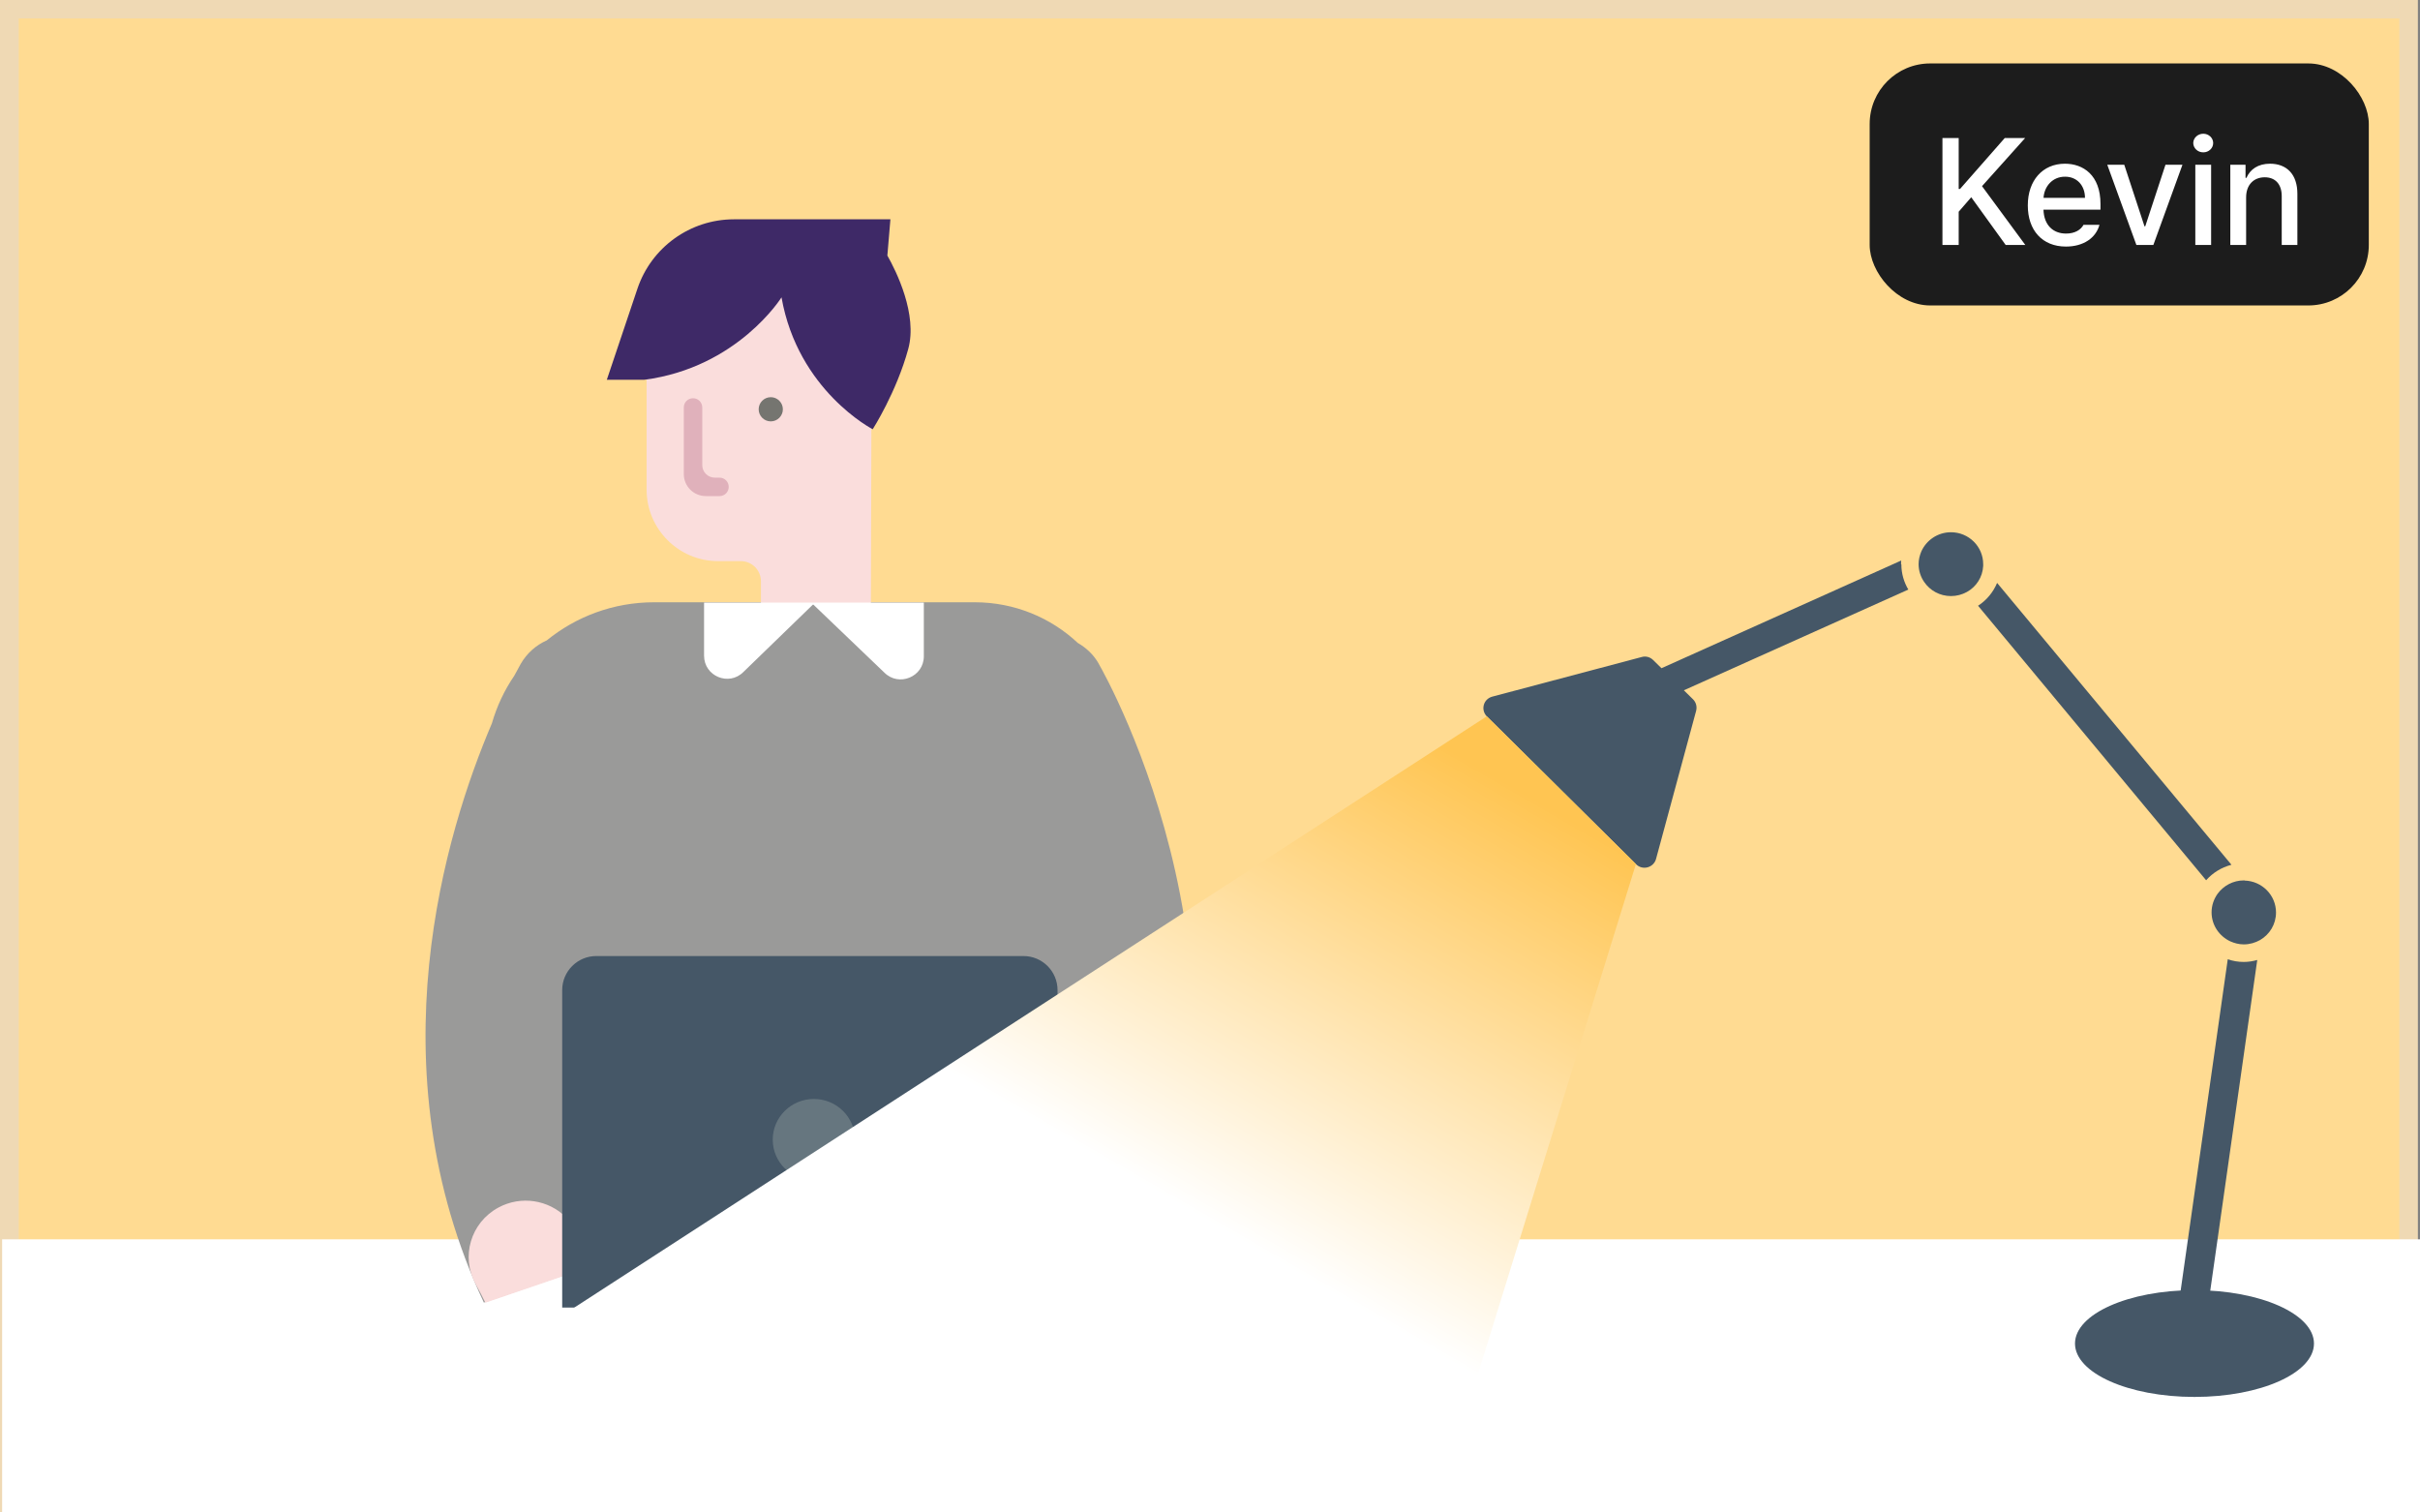 <svg width="160" height="100" viewBox="0 0 160 100" fill="none" xmlns="http://www.w3.org/2000/svg">
<rect x="0" y="0" width="160" height="100" fill="#808080" stroke="none"/>
<g clip-path="url(#clip0_14_1149)">
<path d="M159.25 0.61H0.62V99.38H159.25V0.61Z" fill="#FFDB92"/>
<path d="M159.86 100H0V0H159.86V100ZM1.24 98.78H158.63V1.22H1.24V98.77V98.78Z" fill="#EFD9B4"/>
<path d="M159.39 82.55H0.76V99.39H159.39V82.55Z" fill="white"/>
<path d="M160 100H0.14V81.94H160V100ZM1.37 98.78H158.76V83.17H1.37V98.78Z" fill="white"/>
<path d="M72.65 43.89C72.31 43.29 71.82 42.83 71.26 42.51C69.48 40.84 67.08 39.82 64.44 39.82H43.25C40.55 39.82 38.08 40.77 36.15 42.34C35.45 42.65 34.84 43.18 34.43 43.89C34.38 43.98 34.23 44.25 34 44.68C33.35 45.63 32.85 46.69 32.52 47.83C29.49 54.93 24.66 70.52 31.99 86.12L39.16 83.67C38.87 83.08 38.6 82.48 38.35 81.89H68.73C68.48 82.49 68.21 83.08 67.92 83.67L75.09 86.12C84.79 65.47 73.17 44.8 72.65 43.9V43.89Z" fill="#9A9A99"/>
<path d="M31.45 84.9C30.45 83.09 31.12 80.83 32.95 79.84C34.45 79.03 36.26 79.33 37.41 80.47C37.66 80.72 37.88 81 38.06 81.33C38.49 82.11 38.89 82.9 39.26 83.68L32.09 86.13C31.89 85.72 31.68 85.31 31.45 84.91V84.9Z" fill="#FADDDC"/>
<path d="M75.64 85.05C76.64 83.24 75.97 80.98 74.14 79.99C72.64 79.18 70.83 79.48 69.68 80.62C69.43 80.87 69.21 81.15 69.03 81.48C68.6 82.26 68.2 83.05 67.83 83.83L75 86.28C75.2 85.87 75.41 85.46 75.64 85.06V85.05Z" fill="#FADDDC"/>
<path d="M57.64 19.05H42.75V32.37C42.75 34.98 44.87 37.1 47.48 37.1H48.98C49.71 37.1 50.31 37.69 50.31 38.43V39.96H57.58L57.64 19.05Z" fill="#FADDDC"/>
<path d="M47.57 32.8H46.67C45.86 32.8 45.21 32.15 45.21 31.34V26.94C45.21 26.6 45.48 26.33 45.82 26.33C46.16 26.33 46.43 26.6 46.43 26.94V30.75C46.43 31.21 46.8 31.58 47.26 31.58H47.57C47.91 31.58 48.18 31.85 48.18 32.19C48.18 32.53 47.91 32.8 47.57 32.8Z" fill="#E0B1BB"/>
<path d="M58.67 16.88L58.87 14.5H48.53C45.63 14.5 43.06 16.35 42.14 19.1L40.12 25.11H42.59C48.77 24.31 51.67 19.66 51.67 19.66C52.76 25.84 57.7 28.38 57.7 28.38C57.7 28.38 59.27 25.93 60.05 23.07C60.67 20.8 59.27 17.95 58.66 16.88H58.67Z" fill="#3E2967"/>
<path d="M50.16 27.06C50.16 27.5 50.52 27.86 50.96 27.86C51.4 27.86 51.76 27.5 51.76 27.06C51.76 26.62 51.4 26.26 50.96 26.26C50.52 26.26 50.16 26.62 50.16 27.06Z" fill="#757570"/>
<path d="M53.89 39.84H46.55V43.35C46.55 44.71 48.19 45.39 49.15 44.43L53.76 39.96L58.47 44.47C59.43 45.43 61.08 44.75 61.08 43.39V39.84H53.89Z" fill="white"/>
<path d="M39.43 63.21H67.67C68.91 63.21 69.92 64.22 69.92 65.46V86.45H37.17V65.46C37.17 64.22 38.18 63.21 39.42 63.21H39.43Z" fill="#455767"/>
<path d="M53.81 78.04C55.312 78.04 56.53 76.836 56.53 75.35C56.53 73.864 55.312 72.66 53.81 72.66C52.308 72.66 51.09 73.864 51.09 75.35C51.09 76.836 52.308 78.04 53.81 78.04Z" fill="#66767F"/>
<path d="M147.53 57.17L132.04 38.54C131.78 39.16 131.34 39.69 130.78 40.05L145.86 58.2C146.29 57.71 146.87 57.35 147.52 57.18L147.53 57.17Z" fill="#455767"/>
<path d="M125.69 37.3C125.69 37.22 125.69 37.14 125.7 37.06L109.85 44.18L109.3 43.64C109.1 43.44 108.81 43.36 108.54 43.44L98.66 46.06C98.07 46.22 97.88 46.94 98.31 47.37L108.17 57.14C108.6 57.57 109.33 57.37 109.49 56.79L112.14 47C112.21 46.73 112.14 46.44 111.94 46.24L111.33 45.64L126.17 38.98C125.88 38.49 125.71 37.92 125.71 37.32L125.69 37.3Z" fill="#455767"/>
<path d="M147.29 63.42L143.77 88.18L145.69 88.45L149.24 63.47C148.96 63.55 148.66 63.6 148.35 63.6C147.98 63.6 147.62 63.54 147.29 63.42Z" fill="#455767"/>
<path d="M131.12 37.3C131.12 36.13 130.16 35.19 128.99 35.19C128.11 35.19 127.36 35.72 127.03 36.46C126.92 36.72 126.85 37 126.85 37.3C126.85 37.74 126.99 38.15 127.22 38.48C127.6 39.04 128.25 39.41 128.99 39.41C129.37 39.41 129.73 39.31 130.04 39.14C130.66 38.8 131.08 38.16 131.12 37.42C131.12 37.38 131.12 37.34 131.12 37.3Z" fill="#455767"/>
<path d="M148.4 58.21C148.4 58.21 148.37 58.21 148.35 58.21C147.64 58.21 147.01 58.56 146.62 59.09C146.37 59.44 146.22 59.86 146.22 60.32C146.22 61.17 146.73 61.9 147.46 62.24C147.73 62.36 148.03 62.44 148.35 62.44C148.74 62.44 149.11 62.33 149.43 62.15C150.06 61.78 150.48 61.11 150.48 60.33C150.48 59.18 149.55 58.25 148.4 58.22V58.21Z" fill="#455767"/>
<path style="mix-blend-mode:darken" d="M97.45 91.7L108.16 57.13L98.3 47.36L27.82 93.03L97.45 91.7Z" fill="url(#paint0_linear_14_1149)"/>
<path d="M145.09 92.36C149.453 92.36 152.99 90.78 152.99 88.83C152.99 86.88 149.453 85.3 145.09 85.3C140.727 85.3 137.19 86.88 137.19 88.83C137.19 90.78 140.727 92.36 145.09 92.36Z" fill="#455767"/>
<rect x="123.615" y="4.195" width="33" height="16" rx="4" fill="#1C1C1C"/>
<path d="M128.426 16.195V9.125H129.5V12.494H129.588L132.547 9.125H133.895L131.043 12.308L133.904 16.195H132.606L130.33 13.041L129.5 13.998V16.195H128.426ZM136.59 16.302C135.027 16.302 134.066 15.223 134.07 13.578C134.066 11.947 135.042 10.824 136.522 10.824C137.728 10.824 138.875 11.571 138.875 13.49V13.861H135.106C135.135 14.872 135.731 15.443 136.6 15.443C137.191 15.443 137.576 15.189 137.752 14.867H138.807C138.572 15.726 137.757 16.302 136.59 16.302ZM135.11 13.08H137.85C137.85 12.274 137.327 11.678 136.531 11.683C135.696 11.678 135.154 12.333 135.11 13.08ZM144.295 10.892L142.371 16.195H141.248L139.324 10.892H140.447L141.785 14.965H141.834L143.172 10.892H144.295ZM145.145 16.195V10.892H146.19V16.195H145.145ZM145.008 9.457C145.013 9.115 145.311 8.842 145.672 8.842C146.028 8.842 146.326 9.115 146.326 9.457C146.326 9.799 146.028 10.077 145.672 10.072C145.311 10.077 145.013 9.799 145.008 9.457ZM148.504 13.05V16.195H147.459V10.892H148.465V11.761H148.524C148.773 11.19 149.295 10.824 150.086 10.824C151.175 10.824 151.898 11.512 151.893 12.826V16.195H150.858V12.953C150.853 12.181 150.438 11.722 149.734 11.722C149.017 11.722 148.504 12.206 148.504 13.05Z" fill="white"/>
</g>
<defs>
<linearGradient id="paint0_linear_14_1149" x1="71.99" y1="76.19" x2="89.5" y2="45.93" gradientUnits="userSpaceOnUse">
<stop stop-color="white"/>
<stop offset="1" stop-color="#FFC552"/>
</linearGradient>
<clipPath id="clip0_14_1149">
<rect width="160" height="100" fill="white"/>
</clipPath>
</defs>
</svg>
